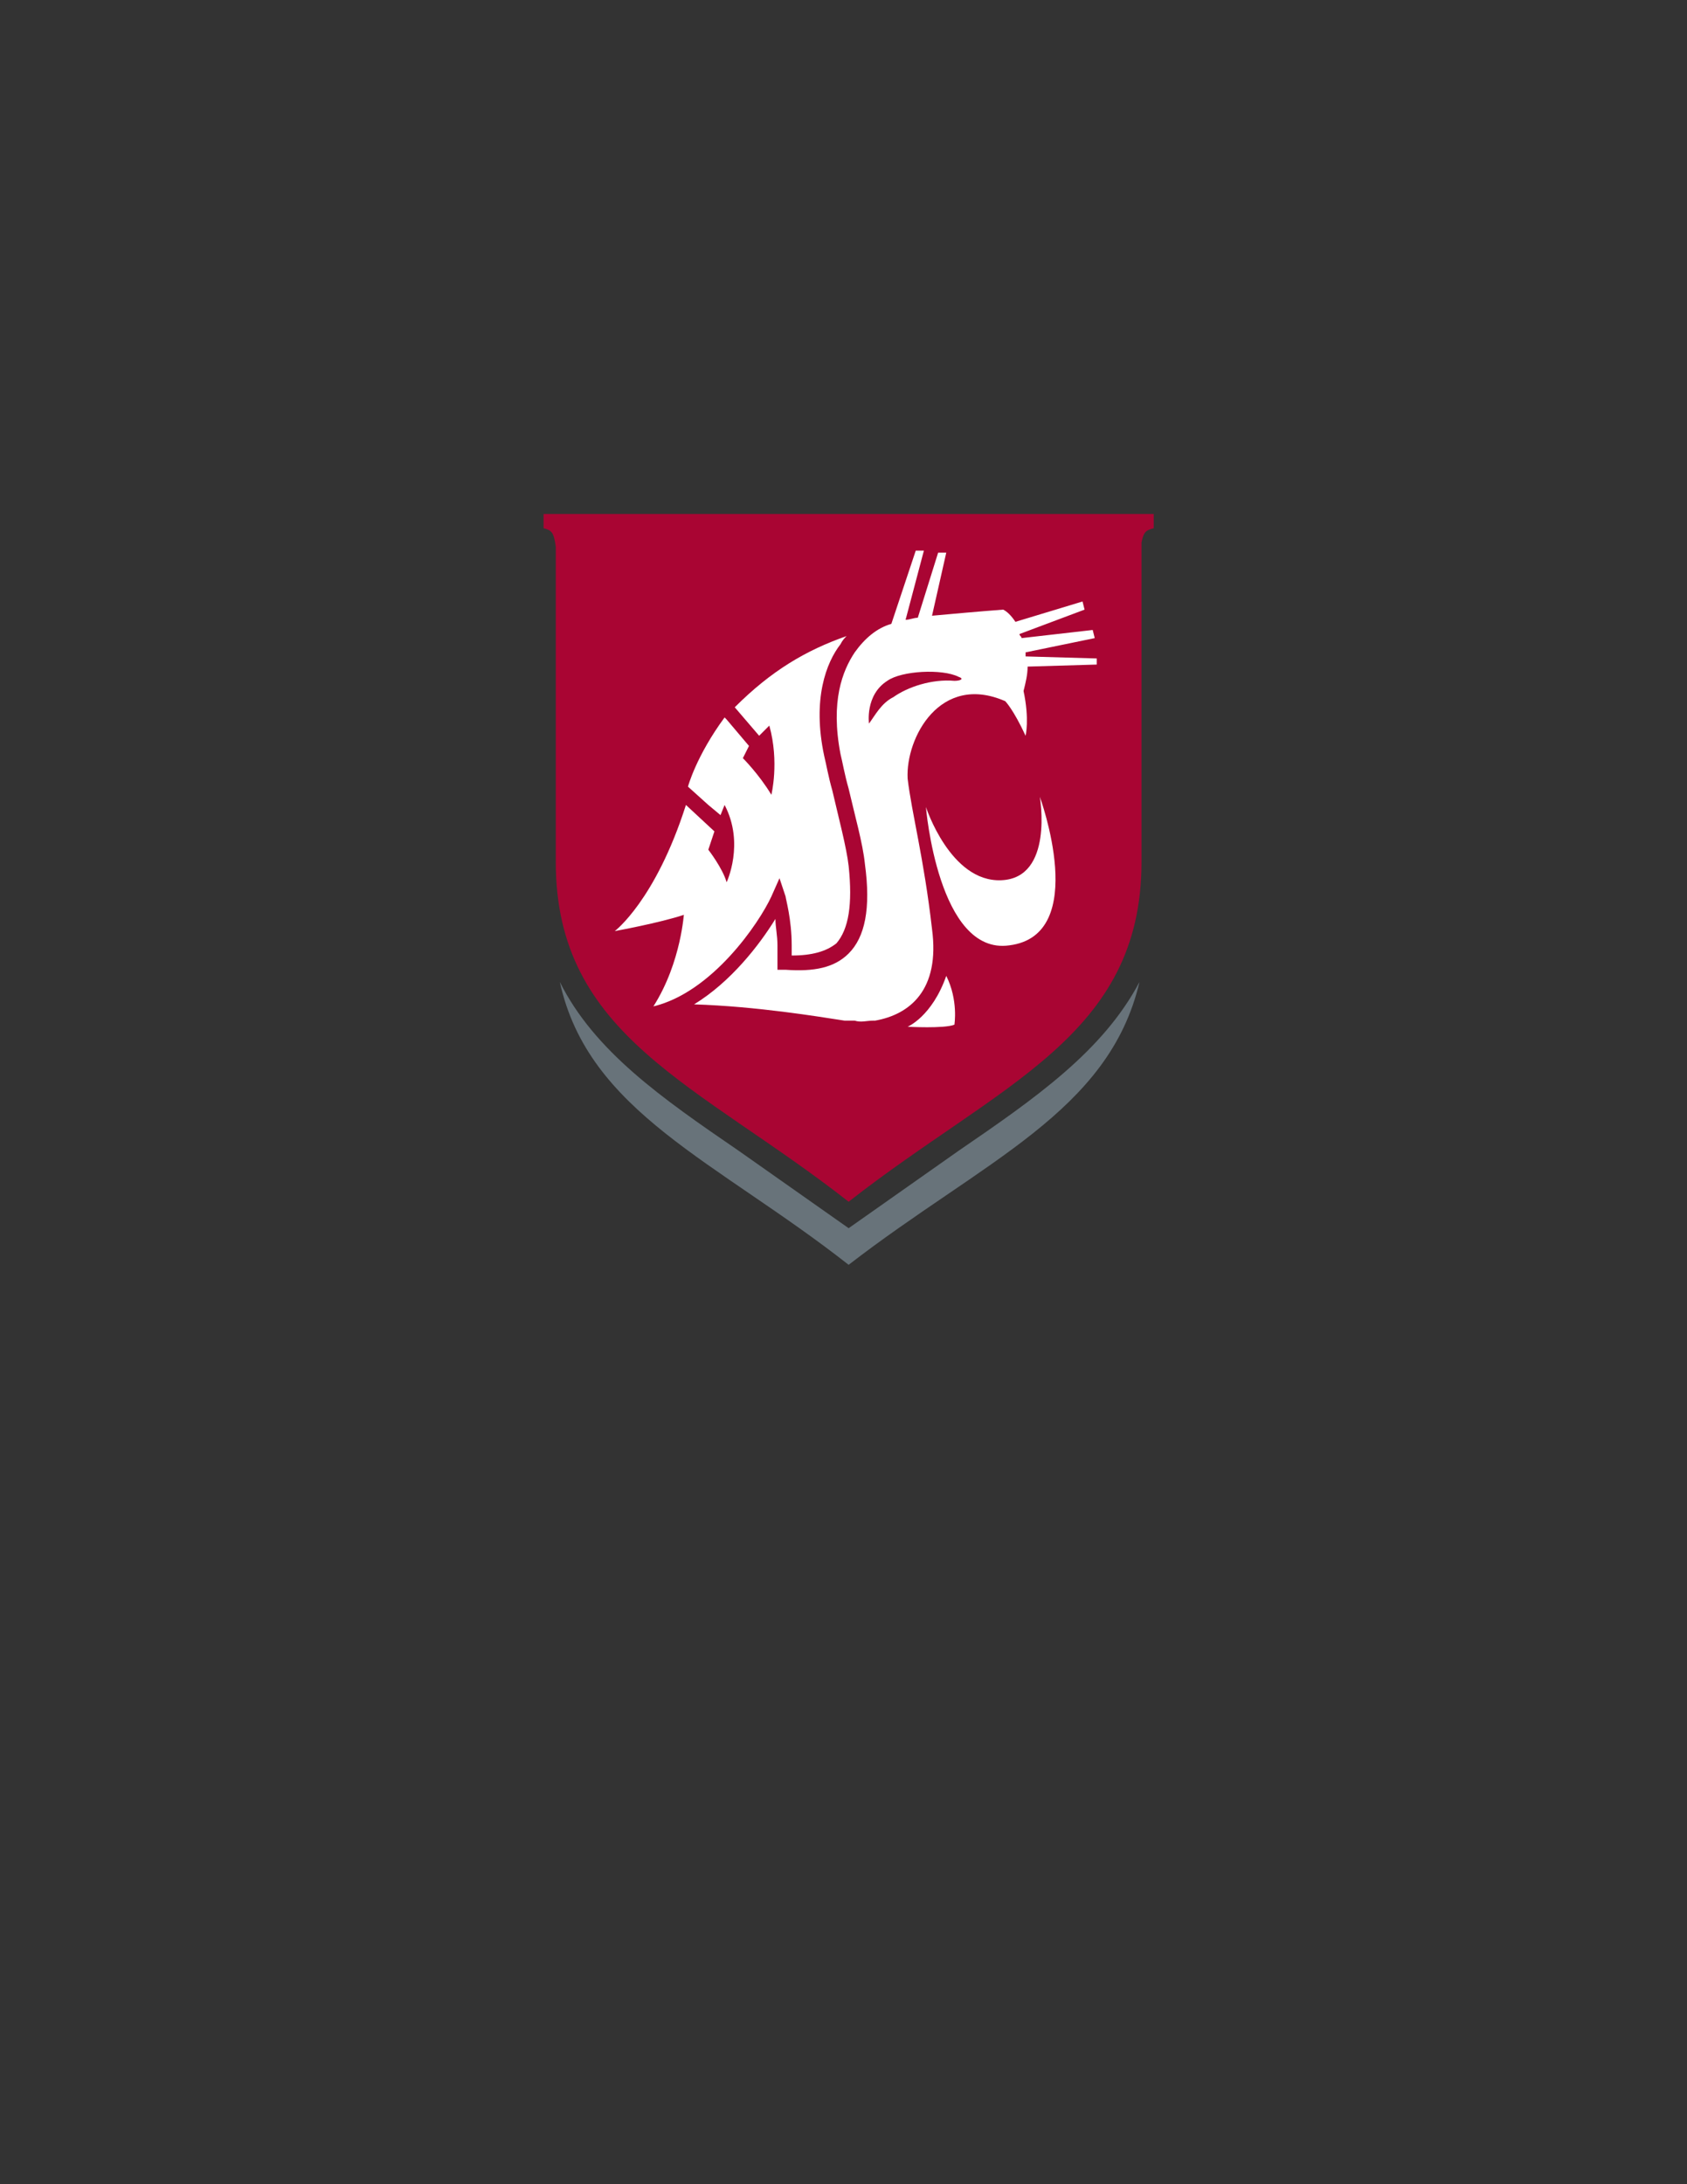 <?xml version="1.0" encoding="utf-8"?>
<!-- Generator: Adobe Illustrator 15.0.0, SVG Export Plug-In . SVG Version: 6.00 Build 0)  -->
<!DOCTYPE svg PUBLIC "-//W3C//DTD SVG 1.1//EN" "http://www.w3.org/Graphics/SVG/1.1/DTD/svg11.dtd">
<svg version="1.1" id="Layer_1" xmlns="http://www.w3.org/2000/svg" xmlns:xlink="http://www.w3.org/1999/xlink" x="0px" y="0px"
	 width="612px" height="792px" viewBox="0 0 612 792" enable-background="new 0 0 612 792" xml:space="preserve">
<rect x="0" y="0" width="612" height="792" fill="#333333" stroke="none"/>
<g>
	<path fill="#68737A" d="M347.707,417.309l-39.842,28.036l-39.842-28.036c-28.037-19.184-52.384-36.152-64.927-61.238
		c10.329,47.22,56.811,64.927,104.769,102.556c48.695-37.629,94.439-55.336,105.507-102.556
		C400.092,381.156,375.744,398.125,347.707,417.309z"/>
	<path fill="#A90533" d="M197.194,186.374v5.165c2.952,0.738,3.689,1.476,4.427,6.641v114.36
		c0,63.452,51.646,80.421,106.244,123.214c54.598-42.793,106.244-59.763,106.244-123.214V196.703
		c0.738-3.688,1.476-4.427,4.427-5.165v-5.165H197.194z"/>
	<g>
		<g>
			<g>
				<path fill="#FFFFFF" d="M329.262,372.302c0,0,8.854-3.689,14.019-18.445c4.427,8.854,2.951,17.707,2.951,17.707
					C342.543,373.04,329.262,372.302,329.262,372.302z"/>
				<path fill="#FFFFFF" d="M377.219,288.93c0,0,5.165,29.512-14.018,30.25c-18.445,0.738-27.299-26.561-27.299-26.561
					s4.427,53.86,30.25,50.171C395.664,339.101,377.219,288.93,377.219,288.93z"/>
			</g>
		</g>
		<path fill="#FFFFFF" d="M237.036,364.924L237.036,364.924c21.396-5.165,38.366-30.25,42.793-39.842l2.951-6.64l2.213,6.64
			c0,0.737,2.213,8.116,2.213,17.708c0,0.737,0,2.213,0,3.688c7.378,0,12.543-1.476,16.232-4.427
			c4.427-5.164,5.902-14.019,4.427-28.037c-0.738-6.641-3.689-17.708-5.902-27.299c-1.476-5.165-2.213-9.592-2.951-12.543
			c-4.427-20.659,0.738-33.939,5.902-40.58c0.738-1.476,1.476-2.213,2.213-2.951c-14.756,5.165-27.298,12.543-40.579,25.823
			l8.854,10.33l3.689-3.689c3.689,13.281,0.738,25.086,0.738,25.086c-4.427-7.378-10.329-13.281-10.329-13.281l2.213-4.427
			l-8.115-9.592l-0.738-0.738c-10.329,14.019-13.281,25.085-13.281,25.085l7.378,6.641l4.427,3.689l1.476-3.689
			c7.378,14.018,0.738,28.037,0.738,28.037c-1.476-5.165-6.641-11.806-6.641-11.806l2.213-6.639l-10.33-9.592
			c-11.067,34.677-25.823,45.744-25.823,45.744s16.231-2.951,25.085-5.902C248.103,330.246,247.365,348.692,237.036,364.924z"/>
		<path fill="#FFFFFF" d="M397.878,240.972l-25.086,0.738c0,2.952-0.737,5.903-1.476,8.854c2.214,10.329,0.738,16.232,0.738,16.232
			c-4.427-9.592-7.378-12.543-7.378-12.543c-23.61-10.329-36.153,13.281-35.415,28.037c1.476,12.543,5.902,28.774,8.854,54.599
			c2.951,22.134-8.115,30.987-20.658,33.2h-0.738l0,0c-2.214,0-4.427,0.738-6.64,0l0,0h-0.738c-0.738,0-2.214,0-2.951,0
			c-9.591-1.476-31.726-5.164-54.598-5.902c13.28-8.115,23.61-21.396,29.512-30.987c0,2.951,0.738,5.902,0.738,9.592
			c0,1.475,0,3.688,0,5.902v2.95h2.952c10.329,0.738,17.707-0.737,22.872-5.902c5.902-5.902,8.116-16.231,5.902-32.463
			c-0.738-7.378-3.688-17.708-5.902-27.299c-1.476-5.165-2.213-9.592-2.951-12.543c-3.689-19.183,0.738-30.25,5.165-36.89
			c3.688-5.165,8.115-8.854,13.28-10.33l0,0l8.854-26.562h2.951l-6.641,25.086c1.477,0,2.952-0.738,4.427-0.738l7.379-23.61h2.951
			l-5.165,22.872c8.116-0.738,16.231-1.476,25.824-2.213c1.475,0.737,2.95,2.213,4.427,4.427l24.347-7.378l0.738,2.951
			l-23.609,8.854c0,0.738,0.737,0.738,0.737,1.476l25.823-2.951l0.737,2.951l-25.085,5.165c0,0.738,0,0.738,0,1.475l25.823,0.738
			V240.972z M324.098,252.777c5.164-3.689,14.018-6.64,22.134-5.902c2.213,0,3.689-0.738,1.476-1.476
			c-5.902-2.951-20.659-2.213-25.823,1.476c-8.116,5.165-6.641,15.494-6.641,15.494C317.457,259.417,319.671,254.99,324.098,252.777
			z"/>
	</g>
</g>
</svg>
